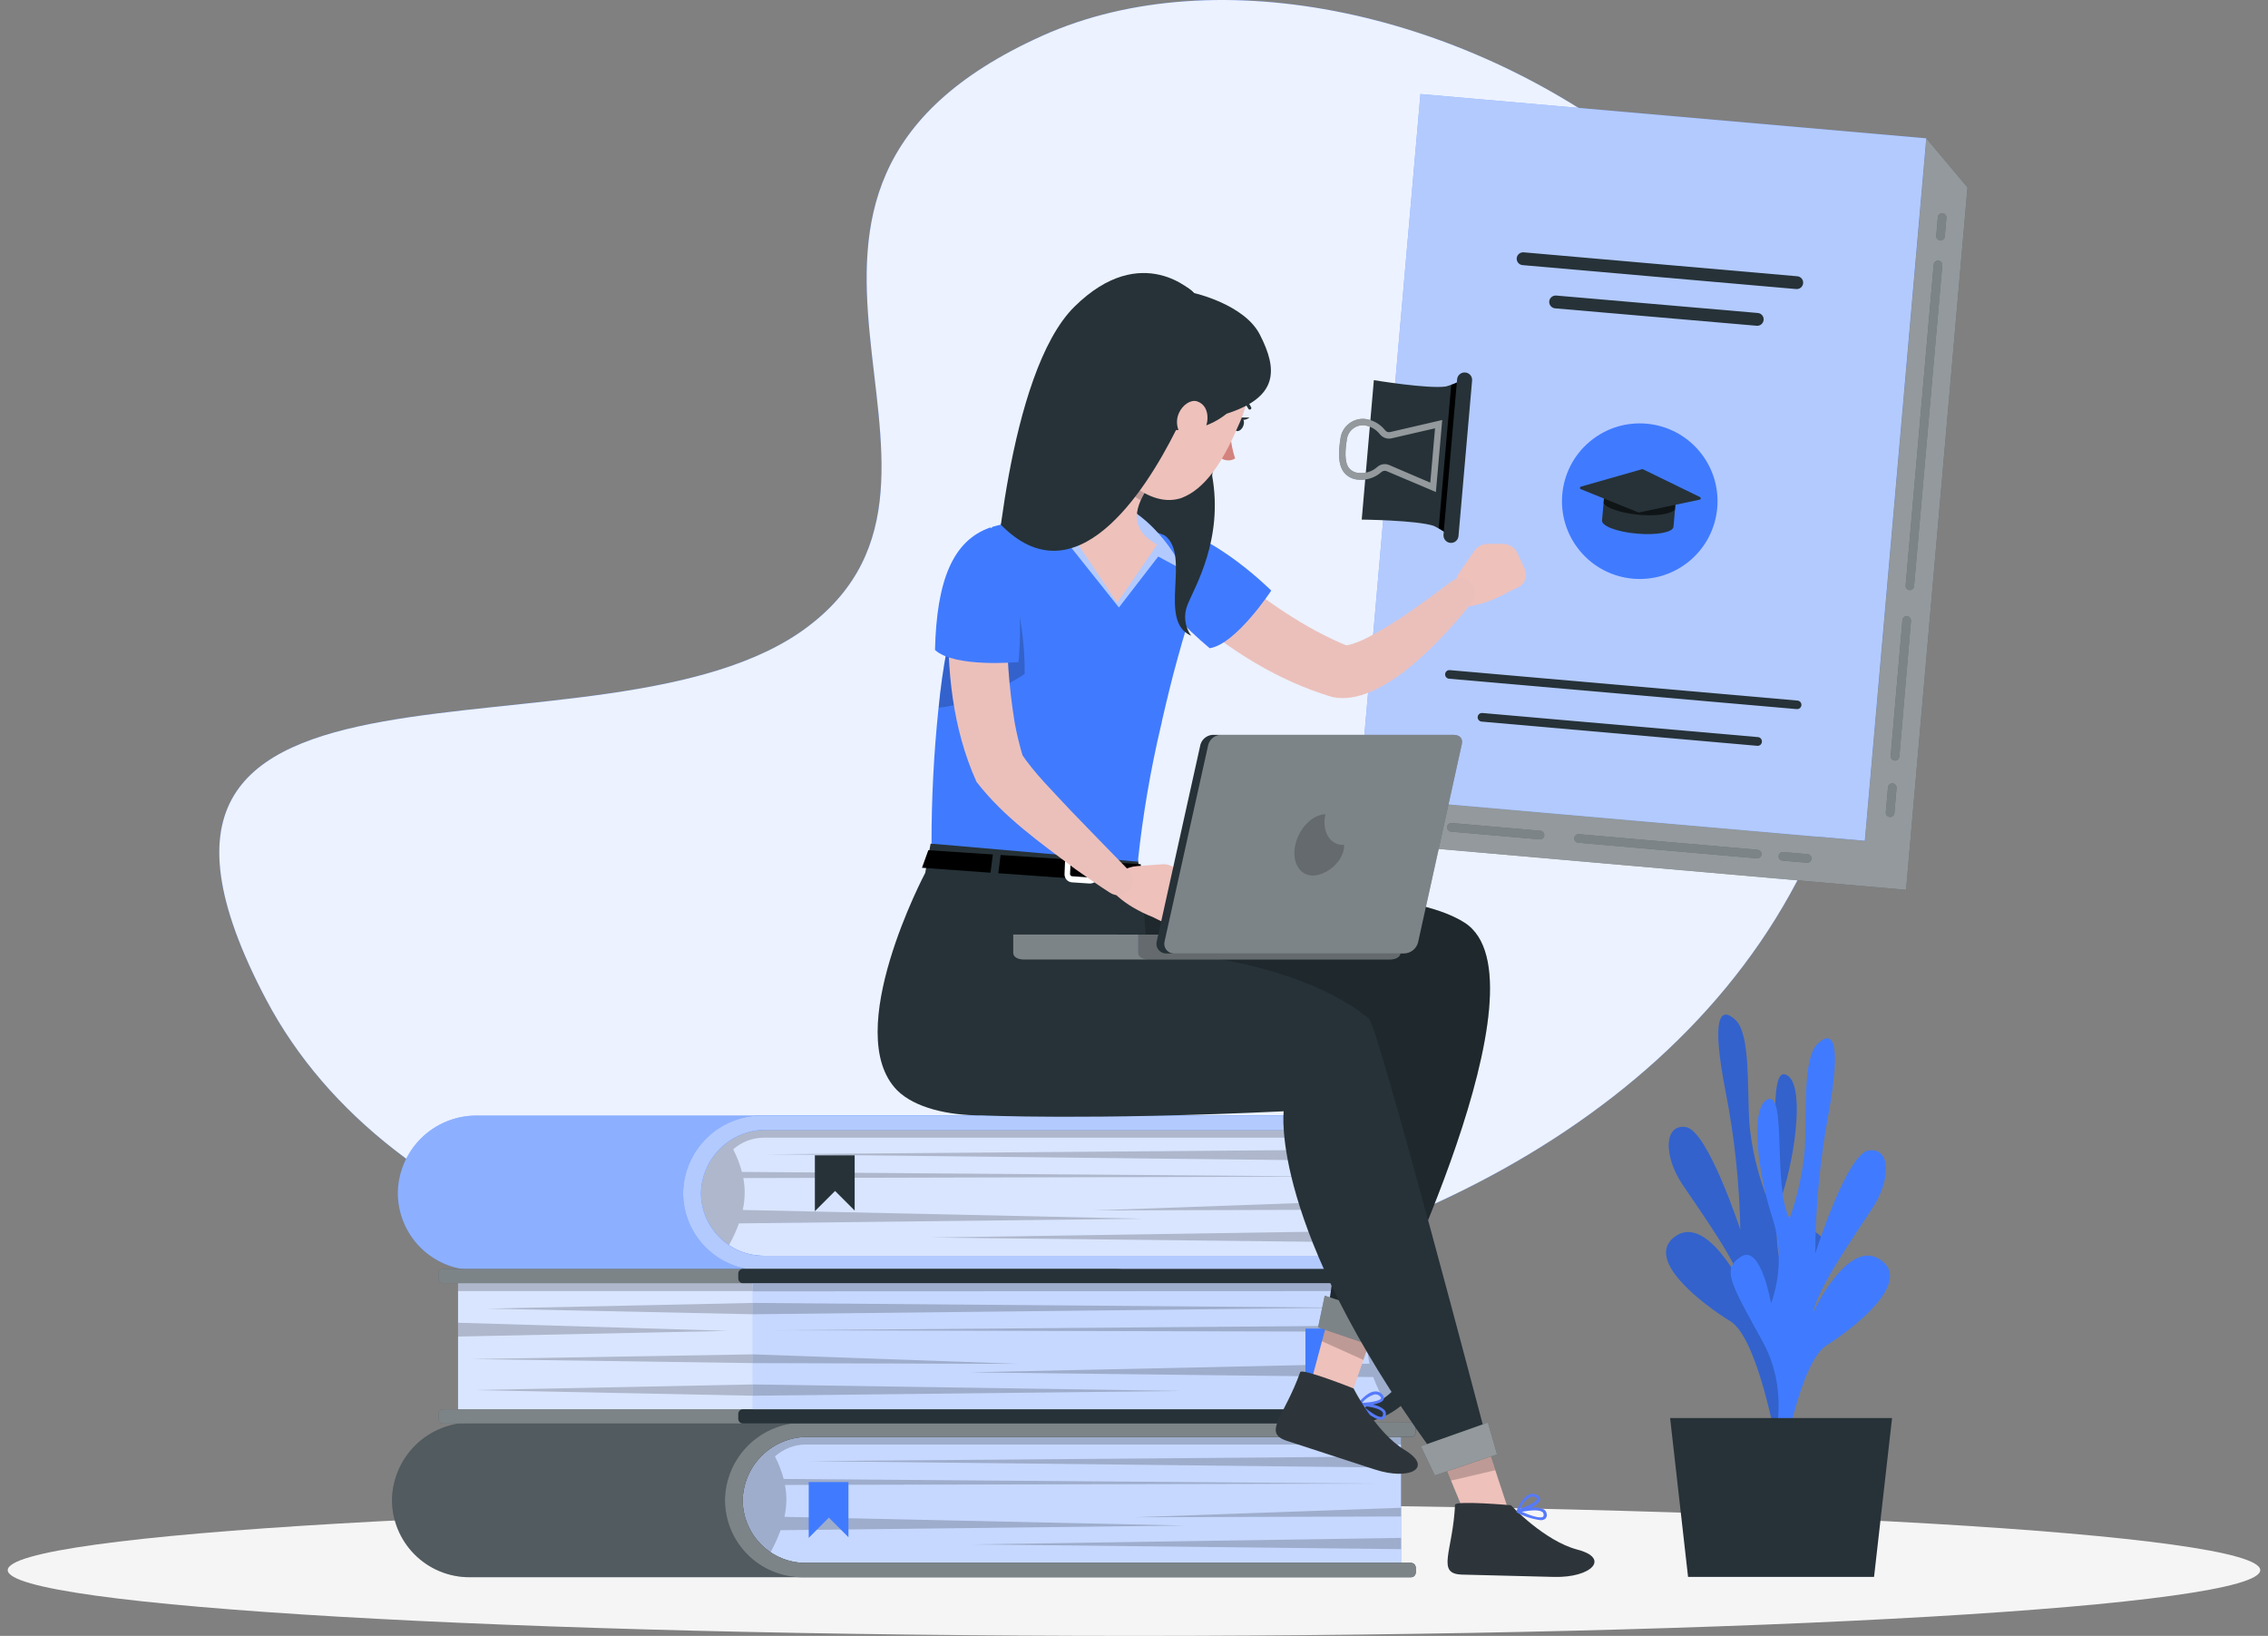 <svg width="208" height="150" viewBox="0 0 208 150" fill="none" xmlns="http://www.w3.org/2000/svg">
<rect x="0" y="0" width="208" height="150" fill="#808080" stroke="none"/>
<g id="Group 680">
<g id="background-simple">
<path id="Vector" d="M95.58 3.284C63.498 17.726 92.621 43.445 74.098 57.454C55.576 71.463 5.19 55.267 24.41 91.653C46.972 134.389 145.722 128.455 167.018 76.026C188.314 23.598 127.662 -11.149 95.58 3.284Z" fill="#407BFF"/>
<path id="Vector_2" opacity="0.9" d="M95.58 3.284C63.498 17.726 92.621 43.445 74.098 57.454C55.576 71.463 5.19 55.267 24.41 91.653C46.972 134.389 145.722 128.455 167.018 76.026C188.314 23.598 127.662 -11.149 95.58 3.284Z" fill="white"/>
</g>
<g id="Shadow">
<path id="path" d="M104 150C161.045 150 207.289 147.3 207.289 143.97C207.289 140.639 161.045 137.939 104 137.939C46.954 137.939 0.71 140.639 0.71 143.97C0.71 147.3 46.954 150 104 150Z" fill="#F5F5F5"/>
</g>
<g id="Plant">
<path id="Vector_3" d="M164.152 131.722C164.152 131.722 161.622 126.203 164.514 120.759C167.407 115.314 168.243 114.036 166.4 112.922C164.557 111.809 163.71 117.275 163.71 117.275C162.798 114.802 162.705 112.101 163.444 109.572C164.722 105.635 165.527 99.221 163.779 98.534C162.032 97.846 163.444 106.524 161.92 109.497C161.147 107.416 160.648 105.244 160.434 103.035C160.226 99.876 160.551 94.826 159.171 93.531C157.791 92.237 156.902 93.132 158.26 100.11C159.077 104.28 159.528 108.514 159.608 112.763C159.608 112.763 156.609 103.605 154.59 103.339C152.571 103.072 152.576 106.04 154.302 108.613C156.028 111.186 159.358 115.788 159.901 118.159C159.901 118.159 156.603 111.271 153.642 113.364C150.68 115.458 156.22 119.64 158.692 121.142C161.164 122.645 162.868 132.09 162.868 132.09L164.152 131.722Z" fill="#407BFF"/>
<path id="Vector_4" opacity="0.2" d="M164.152 131.722C164.152 131.722 161.622 126.203 164.514 120.759C167.407 115.314 168.243 114.036 166.4 112.922C164.557 111.809 163.71 117.275 163.71 117.275C162.798 114.802 162.705 112.101 163.444 109.572C164.722 105.635 165.527 99.221 163.779 98.534C162.032 97.846 163.444 106.524 161.92 109.497C161.147 107.416 160.648 105.244 160.434 103.035C160.226 99.876 160.551 94.826 159.171 93.531C157.791 92.237 156.902 93.132 158.26 100.11C159.077 104.28 159.528 108.514 159.608 112.763C159.608 112.763 156.609 103.605 154.59 103.339C152.571 103.072 152.576 106.04 154.302 108.613C156.028 111.186 159.358 115.788 159.901 118.159C159.901 118.159 156.603 111.271 153.642 113.364C150.68 115.458 156.22 119.64 158.692 121.142C161.164 122.645 162.868 132.09 162.868 132.09L164.152 131.722Z" fill="black"/>
<path id="Vector_5" d="M162.154 133.986C162.154 133.986 164.621 128.43 161.664 123.033C158.707 117.637 157.855 116.363 159.682 115.218C161.51 114.073 162.426 119.533 162.426 119.533C163.309 117.051 163.37 114.35 162.602 111.83C161.275 107.909 160.391 101.511 162.133 100.797C163.875 100.083 162.564 108.788 164.12 111.729C164.869 109.64 165.343 107.462 165.532 105.251C165.702 102.081 165.313 97.036 166.682 95.72C168.051 94.405 168.946 95.289 167.668 102.289C166.902 106.471 166.503 110.711 166.475 114.962C166.475 114.962 169.367 105.762 171.392 105.485C173.416 105.208 173.437 108.149 171.743 110.748C170.049 113.348 166.778 118.004 166.261 120.38C166.261 120.38 169.458 113.455 172.462 115.511C175.467 117.567 169.959 121.824 167.508 123.363C165.057 124.903 163.449 134.353 163.449 134.353L162.154 133.986Z" fill="#407BFF"/>
<path id="Vector_6" d="M173.522 130.027H153.167L154.813 144.592H171.871L173.522 130.027Z" fill="#263238"/>
</g>
<g id="Thesis">
<path id="Vector_7" d="M176.665 12.685L171.029 77.092L124.64 73.032L128.417 77.534L174.806 81.593L180.442 17.187L176.665 12.685Z" fill="#263238"/>
<path id="Vector_8" opacity="0.5" d="M176.665 12.685L171.029 77.092L124.64 73.032L128.417 77.534L174.806 81.593L180.442 17.187L176.665 12.685Z" fill="white"/>
<path id="Vector_9" d="M176.66 12.683L130.271 8.625L124.636 73.035L171.024 77.094L176.66 12.683Z" fill="#407BFF"/>
<path id="Vector_10" opacity="0.6" d="M176.66 12.683L130.271 8.625L124.636 73.035L171.024 77.094L176.66 12.683Z" fill="white"/>
<path id="Vector_11" d="M177.933 22.04C177.881 22.035 177.831 22.02 177.785 21.996C177.739 21.971 177.698 21.938 177.665 21.898C177.631 21.858 177.607 21.812 177.591 21.762C177.576 21.712 177.571 21.66 177.576 21.608L177.725 19.909C177.729 19.857 177.744 19.806 177.767 19.76C177.791 19.714 177.823 19.672 177.863 19.639C177.903 19.605 177.949 19.58 177.998 19.564C178.048 19.548 178.1 19.542 178.151 19.546C178.255 19.556 178.351 19.606 178.418 19.686C178.485 19.766 178.517 19.869 178.508 19.973L178.359 21.677C178.355 21.729 178.341 21.78 178.317 21.826C178.294 21.872 178.261 21.913 178.222 21.947C178.182 21.981 178.136 22.006 178.087 22.022C178.037 22.038 177.985 22.044 177.933 22.04Z" fill="#263238"/>
<path id="Vector_12" d="M175.125 54.108C175.074 54.104 175.023 54.09 174.977 54.066C174.931 54.042 174.891 54.01 174.857 53.97C174.824 53.931 174.799 53.885 174.784 53.835C174.769 53.786 174.763 53.734 174.769 53.682L177.342 24.265C177.346 24.213 177.36 24.163 177.384 24.117C177.407 24.071 177.44 24.03 177.48 23.997C177.519 23.964 177.565 23.939 177.615 23.924C177.664 23.908 177.716 23.903 177.768 23.908C177.82 23.912 177.87 23.926 177.916 23.95C177.963 23.974 178.004 24.006 178.038 24.046C178.071 24.085 178.097 24.131 178.113 24.181C178.128 24.23 178.134 24.282 178.13 24.334L175.541 53.751C175.533 53.854 175.485 53.949 175.407 54.015C175.329 54.082 175.228 54.116 175.125 54.108Z" fill="#263238"/>
<path id="Vector_13" d="M173.762 69.74C173.657 69.729 173.561 69.678 173.493 69.598C173.426 69.517 173.392 69.413 173.399 69.309L174.476 56.859C174.48 56.807 174.494 56.757 174.518 56.711C174.541 56.665 174.574 56.624 174.614 56.591C174.653 56.557 174.699 56.532 174.749 56.517C174.798 56.502 174.85 56.497 174.902 56.502C175.005 56.511 175.101 56.562 175.168 56.641C175.235 56.721 175.268 56.824 175.259 56.928L174.193 69.378C174.184 69.483 174.133 69.58 174.052 69.648C173.971 69.716 173.867 69.749 173.762 69.74Z" fill="#263238"/>
<path id="Vector_14" d="M173.31 74.913C173.258 74.909 173.208 74.894 173.161 74.871C173.115 74.847 173.074 74.814 173.04 74.775C173.006 74.735 172.981 74.689 172.965 74.64C172.949 74.59 172.943 74.538 172.948 74.486L173.15 72.196C173.154 72.144 173.168 72.093 173.192 72.047C173.216 72.001 173.248 71.96 173.288 71.926C173.327 71.892 173.373 71.867 173.423 71.851C173.472 71.835 173.524 71.829 173.576 71.833C173.68 71.843 173.776 71.893 173.843 71.973C173.91 72.053 173.942 72.156 173.933 72.26L173.736 74.556C173.727 74.659 173.676 74.755 173.597 74.822C173.517 74.889 173.414 74.921 173.31 74.913Z" fill="#263238"/>
<path id="Vector_15" d="M141.197 76.963L133.073 76.255C132.969 76.244 132.873 76.193 132.807 76.112C132.74 76.031 132.707 75.928 132.716 75.823C132.726 75.719 132.776 75.624 132.856 75.557C132.936 75.49 133.039 75.457 133.142 75.466L141.267 76.175C141.371 76.186 141.467 76.237 141.535 76.317C141.603 76.398 141.636 76.501 141.629 76.606C141.618 76.71 141.567 76.806 141.486 76.873C141.405 76.94 141.302 76.972 141.197 76.963Z" fill="#263238"/>
<path id="Vector_16" d="M161.116 78.704L144.74 77.271C144.688 77.267 144.637 77.253 144.591 77.229C144.545 77.206 144.503 77.173 144.47 77.134C144.436 77.094 144.411 77.048 144.395 76.999C144.379 76.949 144.373 76.897 144.377 76.845C144.382 76.793 144.397 76.743 144.421 76.697C144.445 76.651 144.479 76.61 144.519 76.577C144.559 76.544 144.605 76.519 144.655 76.504C144.705 76.488 144.757 76.483 144.809 76.488L161.185 77.921C161.237 77.925 161.287 77.94 161.333 77.963C161.38 77.987 161.421 78.019 161.455 78.059C161.488 78.099 161.514 78.144 161.53 78.194C161.545 78.243 161.551 78.296 161.547 78.347C161.542 78.399 161.527 78.45 161.503 78.496C161.479 78.542 161.446 78.583 161.406 78.616C161.366 78.649 161.319 78.674 161.269 78.689C161.22 78.704 161.167 78.71 161.116 78.704Z" fill="#263238"/>
<path id="Vector_17" d="M165.702 79.105L163.476 78.913C163.372 78.903 163.276 78.853 163.209 78.773C163.142 78.694 163.11 78.591 163.119 78.487C163.123 78.435 163.137 78.384 163.161 78.338C163.184 78.292 163.217 78.251 163.256 78.217C163.296 78.183 163.342 78.158 163.391 78.142C163.441 78.126 163.493 78.12 163.545 78.124L165.772 78.322C165.823 78.326 165.874 78.34 165.92 78.364C165.967 78.387 166.008 78.42 166.041 78.459C166.075 78.499 166.101 78.545 166.116 78.594C166.132 78.644 166.138 78.696 166.134 78.748C166.129 78.8 166.114 78.85 166.09 78.896C166.066 78.942 166.033 78.983 165.992 79.016C165.952 79.049 165.906 79.074 165.856 79.089C165.806 79.105 165.754 79.11 165.702 79.105Z" fill="#263238"/>
<g id="Group" opacity="0.4">
<path id="Vector_18" d="M177.934 22.04C177.882 22.035 177.832 22.02 177.786 21.996C177.74 21.971 177.699 21.938 177.666 21.898C177.632 21.858 177.608 21.812 177.592 21.762C177.577 21.712 177.572 21.66 177.577 21.608L177.726 19.909C177.73 19.857 177.745 19.806 177.768 19.76C177.792 19.714 177.824 19.672 177.864 19.639C177.904 19.605 177.949 19.58 177.999 19.564C178.048 19.548 178.101 19.542 178.152 19.546C178.256 19.556 178.352 19.606 178.419 19.686C178.486 19.766 178.518 19.869 178.509 19.973L178.36 21.677C178.356 21.729 178.342 21.78 178.318 21.826C178.295 21.872 178.262 21.913 178.223 21.947C178.183 21.981 178.137 22.006 178.088 22.022C178.038 22.038 177.986 22.044 177.934 22.04Z" fill="white"/>
<path id="Vector_19" d="M175.126 54.11C175.075 54.106 175.024 54.092 174.978 54.068C174.932 54.044 174.892 54.012 174.858 53.972C174.825 53.932 174.8 53.886 174.785 53.837C174.77 53.788 174.764 53.736 174.769 53.684L177.343 24.267C177.347 24.215 177.361 24.165 177.385 24.119C177.408 24.073 177.441 24.032 177.481 23.999C177.52 23.966 177.566 23.941 177.616 23.925C177.665 23.91 177.717 23.905 177.769 23.91C177.821 23.914 177.871 23.928 177.917 23.952C177.964 23.976 178.005 24.008 178.039 24.048C178.072 24.087 178.098 24.133 178.114 24.183C178.129 24.232 178.135 24.285 178.131 24.336L175.542 53.753C175.534 53.855 175.486 53.95 175.408 54.017C175.33 54.084 175.229 54.117 175.126 54.11Z" fill="white"/>
<path id="Vector_20" d="M173.763 69.74C173.658 69.729 173.562 69.678 173.494 69.598C173.427 69.517 173.393 69.413 173.4 69.309L174.477 56.859C174.481 56.807 174.495 56.757 174.519 56.711C174.542 56.665 174.575 56.624 174.615 56.591C174.654 56.557 174.7 56.532 174.75 56.517C174.799 56.502 174.851 56.497 174.903 56.502C175.006 56.511 175.102 56.562 175.169 56.641C175.236 56.721 175.269 56.824 175.26 56.928L174.194 69.378C174.185 69.483 174.134 69.58 174.053 69.648C173.972 69.716 173.868 69.749 173.763 69.74Z" fill="white"/>
<path id="Vector_21" d="M173.31 74.913C173.258 74.909 173.208 74.894 173.161 74.871C173.115 74.847 173.074 74.814 173.04 74.775C173.006 74.735 172.981 74.689 172.965 74.64C172.949 74.59 172.943 74.538 172.948 74.486L173.15 72.196C173.154 72.144 173.168 72.093 173.192 72.047C173.216 72.001 173.248 71.96 173.288 71.926C173.327 71.892 173.373 71.867 173.423 71.851C173.472 71.835 173.524 71.829 173.576 71.833C173.68 71.843 173.776 71.893 173.843 71.973C173.91 72.053 173.942 72.156 173.933 72.26L173.736 74.556C173.727 74.659 173.676 74.755 173.597 74.822C173.517 74.889 173.414 74.921 173.31 74.913Z" fill="white"/>
<path id="Vector_22" d="M141.197 76.963L133.073 76.255C132.969 76.244 132.873 76.193 132.807 76.112C132.74 76.031 132.707 75.928 132.716 75.823C132.726 75.719 132.776 75.624 132.856 75.557C132.936 75.49 133.039 75.457 133.142 75.466L141.267 76.175C141.371 76.186 141.467 76.237 141.535 76.317C141.603 76.398 141.636 76.501 141.629 76.606C141.618 76.71 141.567 76.806 141.486 76.873C141.405 76.94 141.302 76.972 141.197 76.963Z" fill="white"/>
<path id="Vector_23" d="M161.116 78.704L144.74 77.271C144.688 77.267 144.637 77.253 144.591 77.229C144.545 77.206 144.503 77.173 144.47 77.134C144.436 77.094 144.411 77.048 144.395 76.999C144.379 76.949 144.373 76.897 144.377 76.845C144.382 76.793 144.397 76.743 144.421 76.697C144.445 76.651 144.479 76.61 144.519 76.577C144.559 76.544 144.605 76.519 144.655 76.504C144.705 76.488 144.757 76.483 144.809 76.488L161.185 77.921C161.237 77.925 161.287 77.94 161.333 77.963C161.38 77.987 161.421 78.019 161.455 78.059C161.488 78.099 161.514 78.144 161.53 78.194C161.545 78.243 161.551 78.296 161.547 78.347C161.542 78.399 161.527 78.45 161.503 78.496C161.479 78.542 161.446 78.583 161.406 78.616C161.366 78.649 161.319 78.674 161.269 78.689C161.22 78.704 161.167 78.71 161.116 78.704Z" fill="white"/>
<path id="Vector_24" d="M165.702 79.105L163.476 78.913C163.372 78.903 163.276 78.853 163.209 78.773C163.142 78.694 163.11 78.591 163.119 78.487C163.123 78.435 163.137 78.384 163.161 78.338C163.184 78.292 163.217 78.251 163.256 78.217C163.296 78.183 163.342 78.158 163.391 78.142C163.441 78.126 163.493 78.12 163.545 78.124L165.772 78.322C165.823 78.326 165.874 78.34 165.92 78.364C165.967 78.387 166.008 78.42 166.041 78.459C166.075 78.499 166.101 78.545 166.116 78.594C166.132 78.644 166.138 78.696 166.134 78.748C166.129 78.8 166.114 78.85 166.09 78.896C166.066 78.942 166.033 78.983 165.992 79.016C165.952 79.049 165.906 79.074 165.856 79.089C165.806 79.105 165.754 79.11 165.702 79.105Z" fill="white"/>
</g>
<path id="Vector_25" d="M132.609 35.438C130.963 35.678 125.998 34.857 125.998 34.857L124.885 47.643C124.885 47.643 129.914 47.696 131.491 48.218C131.977 48.459 132.442 48.74 132.881 49.06L134.122 34.857C133.636 35.094 133.129 35.289 132.609 35.438Z" fill="#263238"/>
<path id="Vector_26" d="M131.943 48.435C132.375 48.691 132.881 49.048 132.881 49.048L134.122 34.846C134.122 34.846 133.589 35.112 133.094 35.288L131.943 48.435Z" fill="black"/>
<path id="Vector_27" d="M133.014 49.778C132.832 49.762 132.664 49.675 132.546 49.535C132.428 49.395 132.37 49.215 132.385 49.032L133.632 34.782C133.639 34.691 133.664 34.603 133.706 34.522C133.748 34.441 133.806 34.369 133.876 34.311C133.945 34.252 134.026 34.208 134.113 34.181C134.2 34.154 134.292 34.145 134.383 34.154C134.473 34.161 134.561 34.186 134.641 34.228C134.721 34.269 134.793 34.327 134.851 34.396C134.909 34.465 134.952 34.546 134.979 34.632C135.006 34.718 135.015 34.809 135.006 34.899L133.76 49.15C133.752 49.24 133.727 49.328 133.685 49.409C133.644 49.489 133.587 49.561 133.517 49.619C133.448 49.678 133.368 49.722 133.281 49.749C133.195 49.776 133.104 49.786 133.014 49.778Z" fill="#263238"/>
<path id="Vector_28" d="M132.268 38.511L131.687 45.117L127.165 43.199C127.084 43.168 126.997 43.16 126.912 43.176C126.827 43.192 126.749 43.231 126.685 43.29C126.403 43.541 126.072 43.732 125.712 43.851C125.353 43.97 124.974 44.015 124.597 43.982C124.341 43.973 124.09 43.909 123.86 43.795C123.631 43.681 123.428 43.52 123.265 43.322C122.663 42.555 122.764 41.303 122.94 40.179C123.017 39.649 123.296 39.17 123.718 38.842C124.14 38.513 124.672 38.36 125.204 38.415C125.919 38.508 126.571 38.874 127.021 39.438C127.072 39.509 127.142 39.563 127.223 39.596C127.305 39.628 127.393 39.636 127.479 39.619L132.268 38.511ZM131.171 44.254L131.608 39.273L127.612 40.195C127.416 40.237 127.213 40.224 127.024 40.156C126.836 40.088 126.67 39.969 126.547 39.811C126.196 39.366 125.686 39.074 125.124 38.996C124.745 38.962 124.368 39.076 124.07 39.313C123.773 39.55 123.578 39.892 123.526 40.269C123.377 41.207 123.265 42.358 123.729 42.933C123.843 43.065 123.983 43.171 124.141 43.245C124.299 43.32 124.471 43.36 124.645 43.364C124.942 43.393 125.242 43.361 125.526 43.269C125.81 43.178 126.072 43.029 126.296 42.832C126.441 42.697 126.622 42.607 126.816 42.572C127.011 42.537 127.211 42.559 127.394 42.635L131.171 44.254Z" fill="#263238"/>
<g id="Group_2" opacity="0.5">
<path id="Vector_29" d="M132.268 38.511L131.687 45.117L127.165 43.199C127.084 43.168 126.997 43.16 126.912 43.176C126.827 43.192 126.749 43.231 126.685 43.29C126.403 43.541 126.072 43.732 125.712 43.851C125.353 43.97 124.974 44.015 124.597 43.982C124.341 43.973 124.09 43.909 123.86 43.795C123.631 43.681 123.428 43.52 123.265 43.322C122.663 42.555 122.764 41.303 122.94 40.179C123.017 39.649 123.296 39.17 123.718 38.842C124.14 38.513 124.672 38.36 125.204 38.415C125.919 38.508 126.571 38.874 127.021 39.438C127.072 39.509 127.142 39.563 127.223 39.596C127.305 39.628 127.393 39.636 127.479 39.619L132.268 38.511ZM131.171 44.254L131.608 39.273L127.612 40.195C127.416 40.237 127.213 40.224 127.024 40.156C126.836 40.088 126.67 39.969 126.547 39.811C126.196 39.366 125.686 39.074 125.124 38.996C124.745 38.962 124.368 39.076 124.07 39.313C123.773 39.55 123.578 39.892 123.526 40.269C123.377 41.207 123.265 42.358 123.729 42.933C123.843 43.065 123.983 43.171 124.141 43.245C124.299 43.32 124.471 43.36 124.645 43.364C124.942 43.393 125.242 43.361 125.526 43.269C125.81 43.178 126.072 43.029 126.296 42.832C126.441 42.697 126.622 42.607 126.816 42.572C127.011 42.537 127.211 42.559 127.394 42.635L131.171 44.254Z" fill="white"/>
</g>
<path id="Vector_30" d="M164.727 26.504L139.631 24.309C139.475 24.294 139.333 24.219 139.233 24.099C139.133 23.979 139.085 23.825 139.098 23.67C139.114 23.514 139.191 23.371 139.311 23.271C139.432 23.172 139.587 23.124 139.742 23.137L164.834 25.332C164.911 25.338 164.986 25.36 165.054 25.396C165.123 25.432 165.184 25.481 165.233 25.54C165.283 25.6 165.32 25.669 165.343 25.742C165.366 25.816 165.374 25.894 165.366 25.971C165.36 26.048 165.338 26.123 165.302 26.192C165.266 26.26 165.217 26.321 165.158 26.371C165.098 26.42 165.03 26.457 164.956 26.48C164.882 26.503 164.804 26.511 164.727 26.504Z" fill="#263238"/>
<path id="Vector_31" d="M161.105 29.87L142.614 28.272C142.459 28.257 142.316 28.181 142.216 28.062C142.116 27.942 142.068 27.788 142.081 27.633C142.097 27.477 142.174 27.334 142.295 27.234C142.415 27.135 142.57 27.086 142.726 27.1L161.211 28.698C161.288 28.705 161.363 28.727 161.432 28.762C161.501 28.798 161.561 28.847 161.611 28.907C161.66 28.966 161.698 29.035 161.721 29.109C161.743 29.183 161.751 29.26 161.744 29.337C161.729 29.492 161.654 29.635 161.534 29.735C161.414 29.835 161.26 29.883 161.105 29.87Z" fill="#263238"/>
<path id="Vector_32" d="M165.207 64.663C165.203 64.715 165.189 64.765 165.165 64.811C165.141 64.857 165.109 64.898 165.069 64.931C165.029 64.964 164.983 64.989 164.934 65.004C164.884 65.02 164.832 65.025 164.781 65.02L132.892 62.234C132.84 62.229 132.79 62.214 132.744 62.19C132.698 62.166 132.657 62.133 132.624 62.092C132.59 62.052 132.566 62.006 132.55 61.956C132.535 61.906 132.53 61.854 132.535 61.802C132.539 61.751 132.553 61.7 132.577 61.654C132.601 61.608 132.633 61.567 132.673 61.534C132.713 61.501 132.759 61.476 132.808 61.461C132.858 61.445 132.91 61.44 132.961 61.445L164.85 64.237C164.902 64.241 164.952 64.255 164.998 64.279C165.044 64.302 165.085 64.335 165.118 64.375C165.151 64.415 165.176 64.46 165.192 64.51C165.207 64.559 165.212 64.611 165.207 64.663Z" fill="#263238"/>
<path id="Vector_33" d="M161.584 68.029C161.58 68.081 161.566 68.131 161.542 68.177C161.518 68.223 161.486 68.264 161.446 68.297C161.406 68.331 161.36 68.356 161.311 68.371C161.262 68.386 161.21 68.391 161.158 68.386L135.875 66.165C135.771 66.155 135.675 66.105 135.609 66.025C135.542 65.945 135.509 65.842 135.518 65.739C135.522 65.687 135.536 65.636 135.56 65.59C135.584 65.544 135.616 65.502 135.656 65.469C135.695 65.435 135.741 65.41 135.791 65.394C135.84 65.378 135.892 65.372 135.944 65.376L161.227 67.587C161.279 67.592 161.33 67.607 161.376 67.631C161.422 67.655 161.462 67.688 161.496 67.729C161.529 67.769 161.554 67.815 161.569 67.865C161.584 67.915 161.589 67.967 161.584 68.019V68.029Z" fill="#263238"/>
<path id="Vector_34" d="M154.969 51.42C157.986 48.887 158.38 44.388 155.848 41.37C153.315 38.352 148.816 37.959 145.798 40.491C142.78 43.023 142.387 47.523 144.919 50.541C147.451 53.558 151.951 53.952 154.969 51.42Z" fill="#407BFF"/>
<path id="Vector_35" d="M153.476 48.302C153.434 48.808 151.931 49.09 150.12 48.93C148.309 48.771 146.881 48.233 146.924 47.726L147.121 45.516L153.673 46.086L153.476 48.302Z" fill="#263238"/>
<path id="Vector_36" opacity="0.6" d="M147.067 46.133C147.318 46.591 148.666 47.039 150.264 47.199C151.862 47.358 153.279 47.129 153.609 46.719L153.662 46.101L147.11 45.531L147.067 46.133Z" fill="black"/>
<path id="Vector_37" d="M150.258 46.987L144.984 44.856C144.959 44.849 144.937 44.833 144.922 44.812C144.906 44.791 144.897 44.765 144.897 44.739C144.897 44.713 144.906 44.687 144.922 44.666C144.937 44.645 144.959 44.63 144.984 44.622L150.583 43.024C150.596 43.017 150.611 43.014 150.626 43.014C150.641 43.014 150.655 43.017 150.668 43.024L155.905 45.575C155.928 45.585 155.947 45.602 155.961 45.623C155.975 45.643 155.982 45.668 155.982 45.693C155.982 45.718 155.975 45.742 155.961 45.763C155.947 45.783 155.928 45.8 155.905 45.81L150.333 46.987C150.308 46.993 150.283 46.993 150.258 46.987Z" fill="#263238"/>
</g>
<g id="Character">
<path id="Vector_38" d="M124.659 103.066H45.315V115.836H124.659V103.066Z" fill="#407BFF"/>
<path id="Vector_39" opacity="0.8" d="M124.659 103.066H45.315V115.836H124.659V103.066Z" fill="white"/>
<path id="Vector_40" opacity="0.2" d="M124.66 106.445V105.406L70.338 105.838L124.66 106.445Z" fill="black"/>
<path id="Vector_41" opacity="0.2" d="M124.66 110.92V110.115L100.271 110.989L124.66 110.92Z" fill="black"/>
<path id="Vector_42" opacity="0.2" d="M124.659 113.912V112.873L85.339 113.475L124.659 113.912Z" fill="black"/>
<path id="Vector_43" opacity="0.2" d="M63.055 103.066L61.915 112.586L63.273 111.137C63.73 112.875 64.583 114.483 65.767 115.836C66.615 114.724 67.291 113.49 67.77 112.176L104.826 111.75L68.121 110.945C68.235 110.42 68.294 109.885 68.297 109.347C68.295 108.902 68.252 108.458 68.169 108.021L122.539 107.882L68.041 107.456C67.85 106.739 67.582 106.044 67.242 105.384C68.026 104.692 69.037 104.313 70.082 104.318H124.659V103.066H63.055Z" fill="black"/>
<path id="Vector_44" d="M64.281 109.38C64.285 110.911 64.896 112.377 65.979 113.459C67.063 114.54 68.531 115.148 70.061 115.149H125.576C125.632 115.149 125.688 115.16 125.739 115.182C125.791 115.203 125.838 115.235 125.878 115.274C125.917 115.314 125.948 115.361 125.97 115.412C125.991 115.464 126.002 115.52 126.002 115.575V116.034C126.002 116.147 125.957 116.255 125.878 116.335C125.798 116.415 125.689 116.46 125.576 116.46H43.569C42.633 116.46 41.707 116.275 40.844 115.915C39.98 115.555 39.197 115.028 38.538 114.364C37.879 113.7 37.359 112.912 37.006 112.045C36.654 111.179 36.476 110.251 36.484 109.316C36.53 107.425 37.318 105.629 38.677 104.314C40.037 102.999 41.859 102.272 43.75 102.289H125.576C125.689 102.289 125.798 102.334 125.878 102.414C125.957 102.494 126.002 102.603 126.002 102.716V103.168C126.002 103.281 125.957 103.39 125.878 103.47C125.798 103.55 125.689 103.595 125.576 103.595H70.232C68.681 103.591 67.19 104.195 66.078 105.276C64.966 106.357 64.321 107.83 64.281 109.38Z" fill="#407BFF"/>
<path id="Vector_45" opacity="0.4" d="M64.281 109.38C64.285 110.911 64.896 112.377 65.979 113.459C67.063 114.54 68.531 115.148 70.061 115.149H125.576C125.632 115.149 125.688 115.16 125.739 115.182C125.791 115.203 125.838 115.235 125.878 115.274C125.917 115.314 125.948 115.361 125.97 115.412C125.991 115.464 126.002 115.52 126.002 115.575V116.034C126.002 116.147 125.957 116.255 125.878 116.335C125.798 116.415 125.689 116.46 125.576 116.46H43.569C42.633 116.46 41.707 116.275 40.844 115.915C39.98 115.555 39.197 115.028 38.538 114.364C37.879 113.7 37.359 112.912 37.006 112.045C36.654 111.179 36.476 110.251 36.484 109.316C36.53 107.425 37.318 105.629 38.677 104.314C40.037 102.999 41.859 102.272 43.75 102.289H125.576C125.689 102.289 125.798 102.334 125.878 102.414C125.957 102.494 126.002 102.603 126.002 102.716V103.168C126.002 103.281 125.957 103.39 125.878 103.47C125.798 103.55 125.689 103.595 125.576 103.595H70.232C68.681 103.591 67.19 104.195 66.078 105.276C64.966 106.357 64.321 107.83 64.281 109.38Z" fill="white"/>
<path id="Vector_46" d="M64.281 109.38C64.285 110.91 64.896 112.377 65.979 113.458C67.062 114.54 68.53 115.148 70.061 115.149H125.576C125.632 115.149 125.687 115.16 125.739 115.182C125.791 115.203 125.838 115.234 125.877 115.274C125.917 115.314 125.948 115.361 125.969 115.412C125.991 115.464 126.002 115.519 126.002 115.575V116.033C126.002 116.146 125.957 116.255 125.877 116.335C125.797 116.415 125.689 116.46 125.576 116.46H69.741C68.806 116.459 67.88 116.273 67.016 115.913C66.153 115.553 65.369 115.026 64.71 114.362C64.051 113.699 63.53 112.911 63.176 112.045C62.823 111.179 62.644 110.251 62.651 109.316C62.699 107.428 63.487 105.634 64.843 104.321C66.2 103.007 68.018 102.277 69.906 102.289H125.576C125.689 102.289 125.797 102.334 125.877 102.414C125.957 102.494 126.002 102.602 126.002 102.715V103.168C126.002 103.281 125.957 103.39 125.877 103.47C125.797 103.549 125.689 103.594 125.576 103.594H70.231C68.68 103.591 67.19 104.194 66.078 105.275C64.966 106.356 64.321 107.829 64.281 109.38Z" fill="#407BFF"/>
<path id="Vector_47" d="M74.732 105.938V111.057L76.586 109.203L78.382 110.998V105.938H74.732Z" fill="#263238"/>
<path id="Vector_48" opacity="0.6" d="M64.281 109.38C64.285 110.91 64.896 112.377 65.979 113.458C67.062 114.54 68.53 115.148 70.061 115.149H125.576C125.632 115.149 125.687 115.16 125.739 115.182C125.791 115.203 125.838 115.234 125.877 115.274C125.917 115.314 125.948 115.361 125.969 115.412C125.991 115.464 126.002 115.519 126.002 115.575V116.033C126.002 116.146 125.957 116.255 125.877 116.335C125.797 116.415 125.689 116.46 125.576 116.46H69.741C68.806 116.459 67.88 116.273 67.016 115.913C66.153 115.553 65.369 115.026 64.71 114.362C64.051 113.699 63.53 112.911 63.176 112.045C62.823 111.179 62.644 110.251 62.651 109.316C62.699 107.428 63.487 105.634 64.843 104.321C66.2 103.007 68.018 102.277 69.906 102.289H125.576C125.689 102.289 125.797 102.334 125.877 102.414C125.957 102.494 126.002 102.602 126.002 102.715V103.168C126.002 103.281 125.957 103.39 125.877 103.47C125.797 103.549 125.689 103.594 125.576 103.594H70.231C68.68 103.591 67.19 104.194 66.078 105.275C64.966 106.356 64.321 107.829 64.281 109.38Z" fill="white"/>
<path id="Vector_49" d="M128.489 131.205H49.145V143.974H128.489V131.205Z" fill="#407BFF"/>
<path id="Vector_50" opacity="0.7" d="M128.489 131.205H49.145V143.974H128.489V131.205Z" fill="white"/>
<path id="Vector_51" opacity="0.2" d="M128.49 134.578V133.539L74.168 133.976L128.49 134.578Z" fill="black"/>
<path id="Vector_52" opacity="0.2" d="M128.49 139.051V138.252L104.102 139.12L128.49 139.051Z" fill="black"/>
<path id="Vector_53" opacity="0.2" d="M128.489 142.047V141.014L89.169 141.61L128.489 142.047Z" fill="black"/>
<path id="Vector_54" opacity="0.2" d="M66.886 131.205L65.735 140.725L67.094 139.276C67.555 141.013 68.41 142.621 69.592 143.974C70.437 142.859 71.111 141.624 71.59 140.309L108.646 139.883L71.942 139.084C72.057 138.559 72.117 138.023 72.123 137.486C72.119 137.041 72.074 136.597 71.99 136.159L126.375 136.037L71.872 135.611C71.68 134.895 71.413 134.202 71.073 133.544C71.853 132.843 72.864 132.454 73.913 132.452H128.506V131.205H66.886Z" fill="black"/>
<path id="Vector_55" d="M68.111 137.513C68.108 138.273 68.255 139.027 68.545 139.731C68.834 140.434 69.259 141.073 69.796 141.612C70.334 142.15 70.972 142.578 71.674 142.869C72.377 143.16 73.13 143.31 73.891 143.309H129.406C129.519 143.309 129.627 143.354 129.707 143.434C129.787 143.514 129.832 143.622 129.832 143.735V144.193C129.832 144.306 129.787 144.415 129.707 144.495C129.627 144.575 129.519 144.619 129.406 144.619H43.035C42.101 144.618 41.176 144.432 40.313 144.072C39.451 143.712 38.668 143.186 38.01 142.522C37.351 141.859 36.831 141.072 36.477 140.207C36.124 139.342 35.945 138.415 35.95 137.481C35.995 135.588 36.783 133.788 38.144 132.472C39.504 131.155 41.328 130.426 43.222 130.444H129.406C129.519 130.444 129.627 130.489 129.707 130.568C129.787 130.648 129.832 130.757 129.832 130.87V131.328C129.832 131.441 129.787 131.549 129.707 131.629C129.627 131.709 129.519 131.754 129.406 131.754H74.061C72.515 131.751 71.028 132.35 69.917 133.426C68.806 134.501 68.158 135.967 68.111 137.513Z" fill="#263238"/>
<path id="Vector_56" opacity="0.2" d="M68.111 137.513C68.108 138.273 68.255 139.027 68.545 139.731C68.834 140.434 69.259 141.073 69.796 141.612C70.334 142.15 70.972 142.578 71.674 142.869C72.377 143.16 73.13 143.31 73.891 143.309H129.406C129.519 143.309 129.627 143.354 129.707 143.434C129.787 143.514 129.832 143.622 129.832 143.735V144.193C129.832 144.306 129.787 144.415 129.707 144.495C129.627 144.575 129.519 144.619 129.406 144.619H43.035C42.101 144.618 41.176 144.432 40.313 144.072C39.451 143.712 38.668 143.186 38.01 142.522C37.351 141.859 36.831 141.072 36.477 140.207C36.124 139.342 35.945 138.415 35.95 137.481C35.995 135.588 36.783 133.788 38.144 132.472C39.504 131.155 41.328 130.426 43.222 130.444H129.406C129.519 130.444 129.627 130.489 129.707 130.568C129.787 130.648 129.832 130.757 129.832 130.87V131.328C129.832 131.441 129.787 131.549 129.707 131.629C129.627 131.709 129.519 131.754 129.406 131.754H74.061C72.515 131.751 71.028 132.35 69.917 133.426C68.806 134.501 68.158 135.967 68.111 137.513Z" fill="white"/>
<path id="Vector_57" d="M68.111 137.513C68.109 138.273 68.256 139.027 68.545 139.731C68.835 140.434 69.26 141.073 69.797 141.612C70.334 142.15 70.972 142.578 71.675 142.869C72.377 143.16 73.131 143.31 73.891 143.309H129.406C129.519 143.309 129.628 143.354 129.708 143.434C129.788 143.514 129.833 143.622 129.833 143.735V144.193C129.833 144.306 129.788 144.415 129.708 144.495C129.628 144.575 129.519 144.619 129.406 144.619H73.572C72.637 144.619 71.711 144.434 70.848 144.075C69.985 143.716 69.201 143.189 68.543 142.525C67.884 141.862 67.363 141.074 67.01 140.209C66.658 139.343 66.48 138.416 66.487 137.481C66.53 135.588 67.317 133.789 68.676 132.472C70.036 131.155 71.86 130.426 73.753 130.444H129.406C129.519 130.444 129.628 130.489 129.708 130.568C129.788 130.648 129.833 130.757 129.833 130.87V131.328C129.833 131.441 129.788 131.549 129.708 131.629C129.628 131.709 129.519 131.754 129.406 131.754H74.062C72.516 131.751 71.029 132.35 69.918 133.426C68.806 134.501 68.159 135.967 68.111 137.513Z" fill="#263238"/>
<path id="Vector_58" d="M74.168 135.893V141.012L76.016 139.158L77.812 140.953V135.893H74.168Z" fill="#407BFF"/>
<path id="Vector_59" opacity="0.4" d="M68.111 137.513C68.109 138.273 68.256 139.027 68.545 139.731C68.835 140.434 69.26 141.073 69.797 141.612C70.334 142.15 70.972 142.578 71.675 142.869C72.377 143.16 73.131 143.31 73.891 143.309H129.406C129.519 143.309 129.628 143.354 129.708 143.434C129.788 143.514 129.833 143.622 129.833 143.735V144.193C129.833 144.306 129.788 144.415 129.708 144.495C129.628 144.575 129.519 144.619 129.406 144.619H73.572C72.637 144.619 71.711 144.434 70.848 144.075C69.985 143.716 69.201 143.189 68.543 142.525C67.884 141.862 67.363 141.074 67.01 140.209C66.658 139.343 66.48 138.416 66.487 137.481C66.53 135.588 67.317 133.789 68.676 132.472C70.036 131.155 71.86 130.426 73.753 130.444H129.406C129.519 130.444 129.628 130.489 129.708 130.568C129.788 130.648 129.833 130.757 129.833 130.87V131.328C129.833 131.441 129.788 131.549 129.708 131.629C129.628 131.709 129.519 131.754 129.406 131.754H74.062C72.516 131.751 71.029 132.35 69.918 133.426C68.806 134.501 68.159 135.967 68.111 137.513Z" fill="white"/>
<path id="Vector_60" d="M42.008 129.885H71.403V117.131H42.008V129.885Z" fill="#407BFF"/>
<path id="Vector_61" opacity="0.8" d="M42.008 129.885H71.403V117.131H42.008V129.885Z" fill="white"/>
<path id="Vector_62" opacity="0.2" d="M69.049 118.381H42.008V117.135H69.017L69.049 118.381Z" fill="black"/>
<path id="Vector_63" opacity="0.2" d="M69.049 119.469L44.655 119.991L69.049 120.508V119.469Z" fill="black"/>
<path id="Vector_64" opacity="0.2" d="M69.049 124.184L43.217 124.62L69.049 124.988V124.184Z" fill="black"/>
<path id="Vector_65" opacity="0.2" d="M69.048 126.943L43.445 127.46L69.048 127.977V126.943Z" fill="black"/>
<path id="Vector_66" opacity="0.2" d="M42.008 121.285L66.774 122.031L42.008 122.553V121.285Z" fill="black"/>
<path id="Vector_67" d="M107.617 123.444C107.615 124.975 107.005 126.443 105.921 127.526C104.838 128.608 103.369 129.217 101.837 129.219H40.649C40.536 129.219 40.427 129.263 40.347 129.343C40.268 129.423 40.223 129.532 40.223 129.645V130.098C40.223 130.211 40.268 130.319 40.347 130.399C40.427 130.479 40.536 130.524 40.649 130.524H102.157C103.092 130.525 104.019 130.341 104.882 129.982C105.746 129.623 106.53 129.097 107.189 128.433C107.848 127.769 108.369 126.981 108.721 126.115C109.074 125.248 109.251 124.321 109.242 123.385C109.199 121.493 108.412 119.693 107.052 118.376C105.692 117.059 103.869 116.331 101.976 116.348H40.649C40.536 116.348 40.427 116.393 40.347 116.473C40.268 116.553 40.223 116.661 40.223 116.774V117.232C40.223 117.345 40.268 117.454 40.347 117.534C40.427 117.614 40.536 117.658 40.649 117.658H101.667C103.218 117.655 104.708 118.258 105.82 119.339C106.932 120.421 107.577 121.894 107.617 123.444Z" fill="#263238"/>
<path id="Vector_68" opacity="0.4" d="M107.617 123.444C107.615 124.975 107.005 126.443 105.921 127.526C104.838 128.608 103.369 129.217 101.837 129.219H40.649C40.536 129.219 40.427 129.263 40.347 129.343C40.268 129.423 40.223 129.532 40.223 129.645V130.098C40.223 130.211 40.268 130.319 40.347 130.399C40.427 130.479 40.536 130.524 40.649 130.524H102.157C103.092 130.525 104.019 130.341 104.882 129.982C105.746 129.623 106.53 129.097 107.189 128.433C107.848 127.769 108.369 126.981 108.721 126.115C109.074 125.248 109.251 124.321 109.242 123.385C109.199 121.493 108.412 119.693 107.052 118.376C105.692 117.059 103.869 116.331 101.976 116.348H40.649C40.536 116.348 40.427 116.393 40.347 116.473C40.268 116.553 40.223 116.661 40.223 116.774V117.232C40.223 117.345 40.268 117.454 40.347 117.534C40.427 117.614 40.536 117.658 40.649 117.658H101.667C103.218 117.655 104.708 118.258 105.82 119.339C106.932 120.421 107.577 121.894 107.617 123.444Z" fill="white"/>
<path id="Vector_69" d="M129.934 123.518C129.934 125.213 129.26 126.839 128.061 128.038C126.862 129.237 125.236 129.91 123.541 129.91H69.049V117.125H123.546C125.241 117.126 126.866 117.801 128.063 118.999C129.261 120.198 129.934 121.823 129.934 123.518Z" fill="#407BFF"/>
<path id="Vector_70" opacity="0.7" d="M69.049 117.135V129.92H123.552C125.247 129.92 126.873 129.247 128.072 128.048C129.271 126.849 129.944 125.223 129.944 123.527C129.944 121.832 129.271 120.206 128.072 119.007C126.873 117.808 125.247 117.135 123.552 117.135H69.049Z" fill="white"/>
<path id="Vector_71" opacity="0.2" d="M69.049 120.508V119.469L123.371 119.906L69.049 120.508Z" fill="black"/>
<path id="Vector_72" opacity="0.2" d="M69.049 124.988V124.184L93.437 125.057L69.049 124.988Z" fill="black"/>
<path id="Vector_73" opacity="0.2" d="M69.049 127.977V126.943L108.369 127.54L69.049 127.977Z" fill="black"/>
<path id="Vector_74" opacity="0.2" d="M123.637 118.383C124.686 118.386 125.696 118.775 126.476 119.476C126.137 120.136 125.867 120.831 125.672 121.548L71.174 121.974L125.549 122.107C125.464 122.546 125.42 122.992 125.416 123.439C125.417 123.977 125.48 124.513 125.603 125.037L88.893 125.836L125.944 126.268C126.265 127.152 126.677 128 127.174 128.798C128.289 128.022 129.128 126.911 129.57 125.626C130.011 124.341 130.031 122.949 129.627 121.651C129.223 120.354 128.417 119.219 127.324 118.411C126.232 117.603 124.91 117.164 123.552 117.158H69.049V118.405L123.637 118.383Z" fill="black"/>
<path id="Vector_75" d="M129.427 123.444C129.424 124.975 128.814 126.443 127.731 127.526C126.647 128.608 125.179 129.217 123.647 129.219H68.132C68.019 129.219 67.911 129.263 67.831 129.343C67.751 129.423 67.706 129.532 67.706 129.645V130.098C67.706 130.211 67.751 130.319 67.831 130.399C67.911 130.479 68.019 130.524 68.132 130.524H123.967C124.902 130.525 125.829 130.341 126.692 129.982C127.556 129.623 128.34 129.097 128.999 128.433C129.658 127.769 130.179 126.981 130.531 126.115C130.883 125.248 131.061 124.321 131.052 123.385C131.009 121.493 130.222 119.693 128.862 118.376C127.502 117.059 125.679 116.331 123.786 116.348H68.132C68.019 116.348 67.911 116.393 67.831 116.473C67.751 116.553 67.706 116.661 67.706 116.774V117.232C67.706 117.345 67.751 117.454 67.831 117.534C67.911 117.614 68.019 117.658 68.132 117.658H123.477C125.028 117.655 126.518 118.258 127.63 119.339C128.742 120.421 129.387 121.894 129.427 123.444Z" fill="#263238"/>
<path id="Vector_76" d="M123.37 121.824V126.944L121.516 125.09L119.721 126.885V121.824H123.37Z" fill="#407BFF"/>
<path id="Vector_77" d="M137.769 49.864H136.437C136.19 49.869 135.947 49.933 135.73 50.051C135.512 50.168 135.325 50.336 135.186 50.541L133.864 52.469C133.602 52.85 133.435 53.288 133.378 53.747C133.32 54.206 133.374 54.672 133.534 55.106L133.737 55.639C135.947 55.745 138.419 54.232 138.419 54.232L139.176 53.881C139.332 53.812 139.473 53.714 139.591 53.591C139.709 53.468 139.801 53.323 139.863 53.163C139.924 53.005 139.954 52.835 139.949 52.664C139.944 52.494 139.906 52.326 139.836 52.171L139.16 50.706C139.034 50.446 138.835 50.229 138.589 50.08C138.342 49.93 138.057 49.855 137.769 49.864Z" fill="#EEC1BB"/>
<path id="Vector_78" d="M112.524 52.214C115.944 54.979 119.636 57.643 123.711 59.273L123.205 59.166C123.578 59.257 124.558 58.884 125.07 58.633C127.914 57.248 130.61 55.171 133.167 53.274C133.429 53.085 133.75 52.995 134.072 53.022C134.394 53.048 134.696 53.189 134.923 53.419C135.15 53.649 135.287 53.952 135.31 54.274C135.333 54.597 135.24 54.916 135.048 55.176C132.496 58.372 126.753 64.866 122.204 63.918C117.217 62.432 112.812 59.656 108.886 56.263C106.339 53.812 109.754 49.982 112.524 52.214Z" fill="#EBC0BB"/>
<path id="Vector_79" d="M105.347 48.447C104.101 51.92 106.109 55.372 110.941 59.437C113.344 59.08 116.588 54.152 116.588 54.152C116.588 54.152 109.79 47.355 105.347 48.447Z" fill="#407BFF"/>
<path id="Vector_80" d="M109.503 26.872C109.503 26.872 104.746 22.003 98.545 28.113C92.344 34.223 91.135 54.467 91.135 54.467L107.319 57.61C107.319 57.61 109.412 55.207 110.489 48.276C111.565 41.346 112.135 34.718 113.498 33.174C114.862 31.629 109.503 26.872 109.503 26.872Z" fill="#263238"/>
<path id="Vector_81" d="M123.402 129.39L119.896 127.994L121.266 122.885L122.528 118.197L126.96 119.177L125.08 124.585L123.402 129.39Z" fill="#EEC1BB"/>
<path id="Vector_82" opacity="0.2" d="M125.037 124.695L121.229 122.98L122.512 118.244L126.95 119.203L125.037 124.695Z" fill="black"/>
<path id="Vector_83" d="M96.878 83.356C96.878 83.356 126.177 79.404 134.317 84.603C142.457 89.802 126.694 121.467 126.694 121.467L121.761 120.402C121.761 120.402 125.458 95.3 125.181 94.251C124.904 93.201 111.107 100.047 92.222 100.697L96.878 83.356Z" fill="#263238"/>
<path id="Vector_84" opacity="0.2" d="M96.878 83.356C96.878 83.356 126.177 79.404 134.317 84.603C142.457 89.802 126.694 121.467 126.694 121.467L121.761 120.402C121.761 120.402 125.458 95.3 125.181 94.251C124.904 93.201 111.107 100.047 92.222 100.697L96.878 83.356Z" fill="black"/>
<path id="Vector_85" d="M121.489 118.803L127.695 120.816L126.582 123.645L120.882 121.706L121.489 118.803Z" fill="#263238"/>
<path id="Vector_86" d="M126.647 130.178C125.975 130.178 124.793 129.113 124.548 128.857C124.534 128.844 124.523 128.828 124.516 128.809V128.777C124.515 128.743 124.524 128.71 124.542 128.681C124.574 128.644 125.352 127.616 126.098 127.584C126.211 127.573 126.325 127.586 126.431 127.624C126.538 127.662 126.635 127.723 126.716 127.802C126.902 127.978 126.966 128.149 126.902 128.309C126.801 128.564 126.37 128.703 125.885 128.788C126.277 128.844 126.646 129.008 126.95 129.262C127.004 129.316 127.045 129.38 127.072 129.451C127.098 129.521 127.11 129.597 127.105 129.672C127.105 129.981 126.94 130.104 126.822 130.146C126.766 130.168 126.707 130.179 126.647 130.178ZM124.995 128.916C125.613 129.449 126.434 130.024 126.727 129.907C126.727 129.907 126.833 129.869 126.844 129.656C126.846 129.616 126.84 129.576 126.825 129.538C126.81 129.5 126.788 129.466 126.758 129.438C126.471 129.118 125.581 128.969 124.995 128.926V128.916ZM126.157 127.85H126.109C125.637 127.974 125.22 128.249 124.921 128.634C125.736 128.596 126.567 128.442 126.652 128.223C126.679 128.154 126.588 128.053 126.529 128C126.428 127.907 126.294 127.857 126.157 127.861V127.85Z" fill="#577AFA"/>
<path id="Vector_87" d="M119.241 125.814C119.38 125.42 124.137 127.311 124.137 127.311C124.137 127.311 126.14 131.322 128.825 132.952C131.51 134.582 129.315 135.797 126.071 134.737L118.037 132.121C115.72 131.375 117.808 129.884 119.241 125.814Z" fill="#2E353A"/>
<path id="Vector_88" opacity="0.4" d="M121.489 118.803L127.695 120.816L126.582 123.645L120.882 121.706L121.489 118.803Z" fill="white"/>
<path id="Vector_89" d="M138.691 139.527L135.058 140.55L133.034 135.659L131.19 131.174L135.303 129.256L137.098 134.695L138.691 139.527Z" fill="#EEC1BB"/>
<path id="Vector_90" d="M133.444 137.982C133.444 137.567 138.569 138.019 138.569 138.019C138.569 138.019 141.632 141.296 144.668 142.089C147.705 142.883 145.952 144.673 142.537 144.593L134.094 144.38C131.67 144.322 133.236 142.292 133.444 137.982Z" fill="#2E353A"/>
<path id="Vector_91" d="M141.259 139.387C140.513 139.286 139.791 139.05 139.128 138.69L139.091 138.663C139.089 138.649 139.089 138.634 139.091 138.62C139.089 138.608 139.089 138.595 139.091 138.583C139.085 138.566 139.085 138.547 139.091 138.53C139.091 138.471 139.565 137.299 140.263 137.027C140.368 136.984 140.482 136.965 140.595 136.972C140.708 136.978 140.819 137.01 140.918 137.065C141.147 137.177 141.254 137.32 141.243 137.496C141.217 137.768 140.833 138.029 140.407 138.242C140.803 138.183 141.207 138.237 141.574 138.397C141.639 138.433 141.696 138.482 141.741 138.542C141.786 138.602 141.818 138.67 141.835 138.743C141.869 138.835 141.875 138.935 141.851 139.03C141.827 139.125 141.775 139.211 141.702 139.276C141.572 139.364 141.415 139.404 141.259 139.387ZM139.571 138.62C140.322 138.956 141.265 139.27 141.515 139.073C141.515 139.073 141.606 139.004 141.558 138.801C141.549 138.762 141.531 138.724 141.507 138.692C141.482 138.66 141.45 138.634 141.414 138.615C141.041 138.391 140.146 138.514 139.571 138.62ZM140.53 137.23C140.462 137.23 140.395 137.242 140.332 137.267C139.921 137.516 139.601 137.889 139.416 138.333C140.189 138.066 140.94 137.677 140.961 137.448C140.961 137.374 140.849 137.299 140.78 137.267C140.7 137.236 140.615 137.223 140.53 137.23Z" fill="#577AFA"/>
<path id="Vector_92" opacity="0.2" d="M137.13 134.808L133.066 135.761L131.201 131.222L135.308 129.283L137.13 134.808Z" fill="black"/>
<path id="Vector_93" d="M105.188 87.143C105.188 87.143 104.767 81.347 104.57 80.164C104.407 78.992 104.167 77.831 103.851 76.691C102.567 72.829 85.344 77.373 85.344 77.373L84.854 80.036C84.854 80.036 77.082 94.692 82.276 99.971C83.874 101.569 86.948 102.293 90.107 102.272C90.107 102.272 99.765 102.736 117.728 101.899C117.728 101.899 116.397 112.362 131.201 132.861L136.155 131.263C136.155 131.263 126.374 94.047 125.543 93.386C118.384 87.601 105.188 87.143 105.188 87.143Z" fill="#263238"/>
<path id="Vector_94" d="M130.306 132.612L136.459 130.434L137.295 133.358L131.59 135.287L130.306 132.612Z" fill="#263238"/>
<path id="Vector_95" d="M110.979 51.221C110.979 51.221 110.361 52.734 109.498 55.376C109.29 55.994 109.077 56.676 108.854 57.411C108.561 58.376 108.246 59.436 107.932 60.608C107.703 61.439 107.474 62.307 107.25 63.223C107.026 64.14 106.787 65.131 106.557 66.137C106.557 66.255 106.504 66.377 106.483 66.494C105.509 70.616 104.797 74.796 104.352 79.008L85.43 77.357C85.427 73.204 85.642 69.053 86.074 64.923C86.415 61.344 87.077 57.803 88.051 54.343C88.802 51.85 89.771 49.708 91.018 48.307C91.018 48.328 101.278 44.962 110.979 51.221Z" fill="#407BFF"/>
<path id="Vector_96" d="M101.336 45.613C95.641 43.791 93.431 48.277 93.431 48.277L96.462 47.978L102.615 55.703L106.221 51.031L108.491 52.251C108.491 52.251 106.269 47.19 101.336 45.613Z" fill="#407BFF"/>
<path id="Vector_97" opacity="0.6" d="M101.336 45.613C95.641 43.791 93.431 48.277 93.431 48.277L96.462 47.978L102.615 55.703L106.221 51.031L108.491 52.251C108.491 52.251 106.269 47.19 101.336 45.613Z" fill="white"/>
<path id="Vector_98" d="M102.455 55.281L97.234 47.466C99.696 46.352 101.326 41.643 101.683 38.99L105.369 44.562C104.165 46.352 103.361 48.398 106.12 49.943C106.131 49.943 102.45 55.265 102.455 55.281Z" fill="#EEC1BB"/>
<path id="Vector_99" opacity="0.2" d="M103.185 41.266L105.37 44.563C105.083 44.972 104.835 45.407 104.629 45.863C103.537 45.373 102.376 43.732 102.647 42.597C102.74 42.123 102.923 41.671 103.185 41.266Z" fill="black"/>
<path id="Vector_100" d="M85.136 77.959L91.055 78.348L90.842 80.021L84.556 79.568L85.136 77.959Z" fill="black"/>
<path id="Vector_101" d="M104.826 81.017L91.556 80.069L91.769 78.397L104.613 79.243L104.826 81.017Z" fill="black"/>
<path id="Vector_102" d="M99.962 81.012H99.909L98.311 80.905C98.12 80.893 97.942 80.806 97.814 80.664C97.686 80.521 97.62 80.334 97.629 80.143L97.671 79.078C97.671 78.977 97.692 78.877 97.733 78.785C97.775 78.694 97.835 78.612 97.911 78.545C97.981 78.478 98.065 78.426 98.157 78.393C98.249 78.36 98.347 78.346 98.444 78.353L100.106 78.449C100.203 78.455 100.298 78.479 100.385 78.522C100.472 78.564 100.55 78.624 100.614 78.697C100.678 78.769 100.727 78.854 100.757 78.946C100.788 79.038 100.8 79.136 100.793 79.232L100.713 80.34C100.696 80.526 100.609 80.699 100.469 80.823C100.33 80.948 100.149 81.015 99.962 81.012ZM98.183 79.073L98.135 80.138C98.133 80.19 98.152 80.24 98.186 80.279C98.221 80.318 98.269 80.342 98.321 80.346L99.919 80.458C99.972 80.461 100.024 80.443 100.064 80.408C100.104 80.373 100.128 80.324 100.133 80.271L100.212 79.168C100.215 79.142 100.212 79.115 100.204 79.089C100.196 79.063 100.182 79.04 100.164 79.019C100.147 79 100.125 78.984 100.102 78.973C100.078 78.962 100.052 78.956 100.026 78.955L98.364 78.859C98.311 78.858 98.259 78.877 98.22 78.913C98.2 78.93 98.184 78.951 98.173 78.975C98.162 78.999 98.156 79.025 98.156 79.051L98.183 79.073Z" fill="white"/>
<path id="Vector_103" opacity="0.5" d="M130.306 132.612L136.459 130.434L137.295 133.358L131.59 135.287L130.306 132.612Z" fill="white"/>
<path id="Vector_104" d="M114.618 37.558C114.59 37.559 114.563 37.552 114.539 37.538C114.516 37.524 114.497 37.503 114.485 37.478C114.337 37.191 114.126 36.941 113.868 36.747C113.609 36.553 113.31 36.421 112.993 36.36C112.973 36.359 112.954 36.354 112.936 36.346C112.918 36.337 112.902 36.325 112.889 36.31C112.876 36.295 112.866 36.277 112.86 36.258C112.854 36.239 112.852 36.219 112.854 36.2C112.86 36.162 112.879 36.127 112.909 36.102C112.938 36.078 112.976 36.065 113.014 36.067C113.383 36.13 113.731 36.278 114.032 36.5C114.333 36.722 114.577 37.011 114.746 37.345C114.755 37.362 114.76 37.381 114.762 37.4C114.764 37.419 114.762 37.439 114.756 37.457C114.75 37.476 114.74 37.493 114.727 37.507C114.715 37.522 114.699 37.534 114.682 37.542L114.618 37.558Z" fill="#263238"/>
<path id="Vector_105" d="M112.839 39.865C112.896 40.605 113.043 41.334 113.275 42.039C113.087 42.154 112.87 42.215 112.649 42.215C112.428 42.215 112.212 42.154 112.023 42.039L112.839 39.865Z" fill="#D4827D"/>
<path id="Vector_106" d="M114.015 39.07C113.877 39.401 113.589 39.603 113.365 39.507C113.142 39.411 113.073 39.07 113.211 38.74C113.35 38.41 113.637 38.207 113.861 38.303C114.085 38.399 114.149 38.735 114.015 39.07Z" fill="#263238"/>
<path id="Vector_107" d="M113.76 38.283H114.596C114.596 38.283 113.989 38.757 113.76 38.283Z" fill="#263238"/>
<path id="Vector_108" d="M101.752 41.936C101.772 41.991 101.799 42.043 101.832 42.091C101.885 42.197 101.944 42.293 102.002 42.4C102.345 43.056 102.809 43.64 103.372 44.12C105.188 45.628 106.754 46.107 108.166 45.718C108.235 45.718 108.299 45.676 108.369 45.654C110.457 44.866 112.098 42.458 113.488 39.209C114.09 37.95 114.484 36.603 114.655 35.218C114.655 35.218 114.655 35.17 114.655 35.16C114.655 35.149 114.655 35.048 114.655 35C114.723 34.204 114.591 33.403 114.271 32.671C113.951 31.939 113.453 31.298 112.822 30.808C112.283 30.364 111.697 29.982 111.075 29.668C105.023 26.524 98.827 36.087 101.752 41.936Z" fill="#EEC1BB"/>
<path id="Vector_109" d="M114.655 35.166C114.655 35.166 112.833 39.62 107.847 39.428C107.847 39.428 103.862 43.003 101.267 41.772C97.725 40.094 97.15 33.563 100.916 29.104C105.812 23.319 116.04 27.804 114.655 35.166Z" fill="#263238"/>
<path id="Vector_110" d="M110.537 39.236C110.872 38.565 110.899 37.174 109.785 36.801C108.672 36.428 106.696 38.767 109.04 40.69C109.375 40.967 109.86 40.632 110.537 39.236Z" fill="#EEC1BB"/>
<path id="Vector_111" d="M109.504 26.87C109.504 26.87 114.112 27.893 115.539 30.674C117.212 33.924 117.212 36.411 112.535 37.919C112.535 37.919 106.797 32.24 104.278 31.564C102.808 31.16 101.308 30.88 99.792 30.727C101.598 25.954 107.687 24.793 109.504 26.87Z" fill="#263238"/>
<path id="Vector_112" d="M107.857 39.427C104.959 45.218 98.588 55.057 91.796 48.116C91.796 48.116 94.236 40.264 99.163 37.025C104.091 33.786 107.857 39.427 107.857 39.427Z" fill="#263238"/>
<path id="Vector_113" d="M106.808 49.087C109.285 50.919 106.115 56.95 109.242 58.292C108.948 57.886 108.764 57.411 108.706 56.913C108.648 56.415 108.719 55.91 108.912 55.447C109.567 53.807 112.225 49.47 111.165 43.6L106.808 49.087Z" fill="#263238"/>
<path id="Vector_114" opacity="0.2" d="M93.975 61.802C93.975 61.802 89.926 64.545 86.096 64.886C86.432 61.321 87.086 57.793 88.051 54.344C88.541 54.068 89.088 53.907 89.649 53.875C92.494 53.928 93.532 56.597 93.532 56.597C93.84 58.315 93.988 60.057 93.975 61.802Z" fill="black"/>
<path id="Vector_115" d="M108.752 80.804L107.9 79.781C107.739 79.594 107.537 79.449 107.309 79.356C107.081 79.263 106.834 79.226 106.589 79.248L104.256 79.419C103.795 79.452 103.348 79.596 102.954 79.838C102.56 80.08 102.23 80.413 101.992 80.809L101.693 81.305C102.993 83.1 105.715 84.085 105.715 84.085L106.461 84.453C106.611 84.534 106.776 84.584 106.945 84.601C107.114 84.618 107.286 84.602 107.449 84.552C107.612 84.503 107.763 84.421 107.894 84.313C108.026 84.204 108.134 84.071 108.214 83.92L108.96 82.45C109.093 82.186 109.145 81.888 109.108 81.595C109.071 81.302 108.947 81.026 108.752 80.804Z" fill="#EEC1BB"/>
<path id="Vector_116" d="M92.35 56.316C92.285 59.67 92.525 63.025 93.069 66.336C93.268 67.395 93.526 68.443 93.841 69.474L93.607 69.01C94.837 70.891 96.638 72.633 98.21 74.338L100.841 77.054L103.505 79.787C103.739 80.023 103.878 80.338 103.894 80.671C103.911 81.004 103.803 81.33 103.593 81.588C103.382 81.847 103.084 82.018 102.755 82.069C102.426 82.12 102.089 82.047 101.811 81.865C100.708 81.167 99.68 80.432 98.614 79.686C95.365 77.241 92.088 74.955 89.558 71.695C87.353 66.81 86.814 61.382 87.001 56.076C87.315 52.533 92.451 52.794 92.408 56.347L92.35 56.316Z" fill="#EBC0BB"/>
<path id="Vector_117" d="M90.837 48.361C87.347 49.56 85.903 53.289 85.749 59.596C87.534 61.253 93.404 60.705 93.404 60.705C93.404 60.705 94.464 51.148 90.837 48.361Z" fill="#407BFF"/>
<path id="Vector_118" d="M128.436 85.705V87.373C128.436 87.804 127.903 87.98 127.498 87.98H93.878C93.447 87.98 92.925 87.804 92.925 87.373V85.689L128.436 85.705Z" fill="#263238"/>
<path id="Vector_119" opacity="0.4" d="M128.436 85.705V87.373C128.436 87.804 127.903 87.98 127.498 87.98H93.878C93.447 87.98 92.925 87.804 92.925 87.373V85.689L128.436 85.705Z" fill="white"/>
<path id="Vector_120" opacity="0.2" d="M128.436 85.705V87.373C128.436 87.804 127.903 87.98 127.499 87.98H105.327C104.895 87.98 104.384 87.804 104.384 87.373V85.689L128.436 85.705Z" fill="black"/>
<path id="Vector_121" d="M134.061 68.242L130.055 86.392C129.984 86.684 129.818 86.944 129.583 87.131C129.347 87.319 129.056 87.422 128.756 87.425H106.914C106.778 87.421 106.645 87.386 106.525 87.322C106.405 87.259 106.302 87.168 106.222 87.058C106.143 86.948 106.09 86.821 106.068 86.687C106.045 86.553 106.054 86.415 106.094 86.285L110.094 68.269C110.175 67.994 110.348 67.756 110.584 67.594C110.82 67.432 111.104 67.356 111.389 67.379H133.257C133.832 67.379 134.189 67.661 134.061 68.242Z" fill="#263238"/>
<path id="Vector_122" opacity="0.4" d="M134.062 68.242L130.056 86.392C129.985 86.684 129.819 86.945 129.583 87.132C129.348 87.319 129.057 87.422 128.756 87.426H107.639C107.503 87.422 107.369 87.388 107.248 87.325C107.128 87.261 107.023 87.171 106.944 87.06C106.864 86.95 106.81 86.823 106.788 86.688C106.765 86.554 106.774 86.416 106.813 86.286L110.814 68.269C110.895 67.994 111.069 67.755 111.306 67.593C111.542 67.431 111.828 67.355 112.114 67.379H133.236C133.833 67.379 134.19 67.662 134.062 68.242Z" fill="white"/>
<path id="Vector_123" opacity="0.2" d="M123.28 77.469C123.28 79.019 121.613 80.282 120.393 80.282C119.173 80.282 118.448 79.019 118.795 77.469C119.141 75.919 120.361 74.699 121.554 74.656C121.208 76.207 121.954 77.469 123.152 77.469H123.28Z" fill="black"/>
</g>
</g>
</svg>
